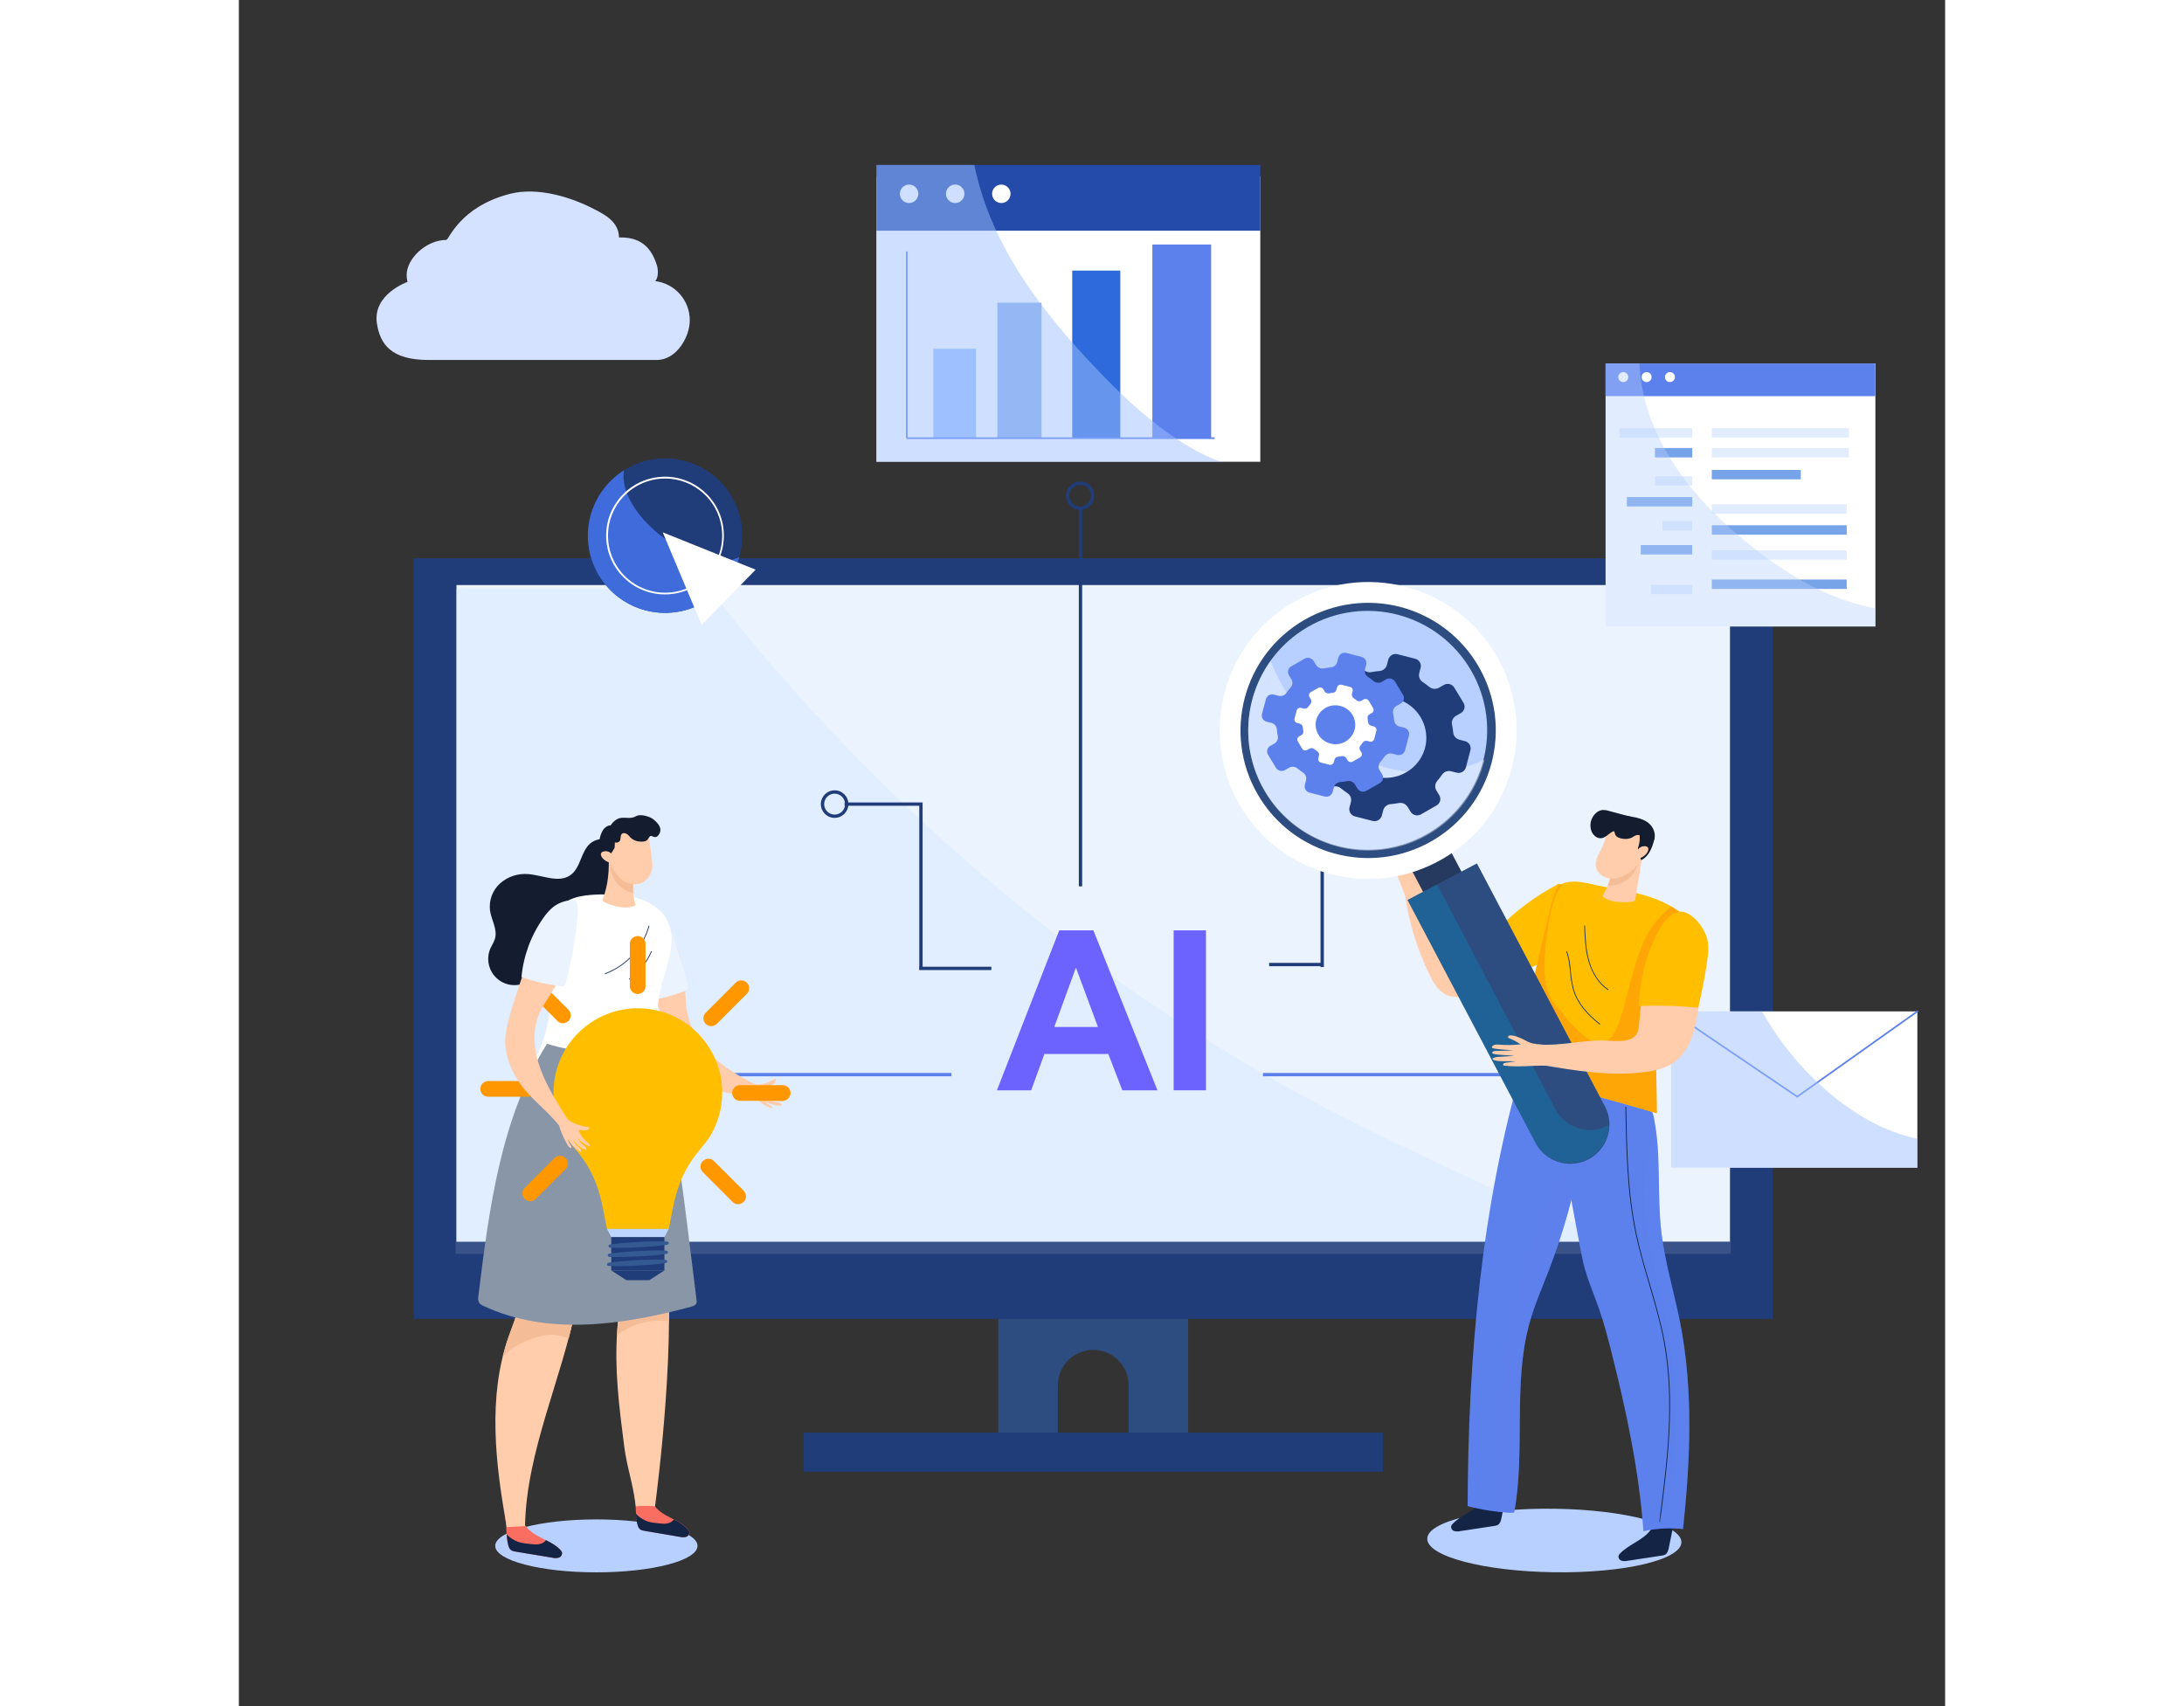 <svg height="800" node-id="1" sillyvg="true" template-height="800" template-width="1024" version="1.1" viewBox="0 0 1024 1024" width="1024" xmlns="http://www.w3.org/2000/svg" xmlns:xlink="http://www.w3.org/1999/xlink"><rect x="0" y="0" width="1024" height="1024" fill="#333333" stroke="none"/><defs node-id="151"></defs><g node-id="450"><path d="M 249.89 168.71 C 251.89 166.52 251.69 161.82 250.89 159.28 C 247.99 150.03 242.46 142.53 229.47 142.53 L 228.12 142.53 C 228.02 133.01 219.42 128.81 213.95 125.90 C 199.54 118.24 179.23 112.09 162.70 116.34 C 132.46 124.13 126.05 144.00 124.48 144.00 C 112.73 144.00 100.68 154.94 100.68 165.14 C 100.68 166.51 100.85 167.88 101.20 169.21 C 101.03 169.21 80.20 176.67 82.83 194.05 C 84.75 206.89 91.68 216.05 113.83 216.05 L 250.79 216.05 C 262.72 216.05 270.60 202.18 270.60 192.31 C 270.67 180.33 261.77 170.20 249.89 168.71 Z" fill="#d4e2ff" fill-rule="nonzero" group-id="1" node-id="156" stroke="none" target-height="103.96" target-width="190.468" target-x="80.2" target-y="112.09"/><path d="M 455.73 776.60 L 455.73 865.46 L 491.50 865.46 L 491.50 831.93 C 491.33 824.23 495.34 817.05 501.98 813.15 C 508.62 809.25 516.85 809.25 523.49 813.15 C 530.13 817.05 534.14 824.23 533.97 831.93 L 533.97 865.46 L 569.74 865.46 L 569.74 776.60 Z" fill="#2d4c7f" fill-rule="nonzero" group-id="1" node-id="158" stroke="none" target-height="88.86" target-width="114.01" target-x="455.73" target-y="776.6"/><path d="M 338.92 859.88 L 686.55 859.88 L 686.55 883.35 L 338.92 883.35 Z" fill="#203c79" fill-rule="nonzero" group-id="1" node-id="160" stroke="none" target-height="23.47" target-width="347.63" target-x="338.92" target-y="859.88"/><path d="M 104.93 335.11 L 920.53 335.11 L 920.53 791.57 L 104.93 791.57 Z" fill="#203c79" fill-rule="nonzero" group-id="1" node-id="162" stroke="none" target-height="456.46" target-width="815.6" target-x="104.93" target-y="335.11"/><path d="M 130.58 351.14 L 894.89 351.14 L 894.89 745.36 L 130.58 745.36 Z" fill="#ebf3ff" fill-rule="nonzero" group-id="1" node-id="164" stroke="none" target-height="394.22" target-width="764.31" target-x="130.58" target-y="351.14"/><g node-id="451"><path d="M 839.48 745.36 C 809.20 738.06 780.31 726.27 752.11 713.21 C 723.91 700.15 695.40 686.94 667.54 672.93 C 518.08 597.81 385.24 485.87 282.41 353.46 L 130.58 353.46 L 130.58 747.68 L 849.81 747.68 C 846.36 747.00 842.91 746.19 839.48 745.36 Z" fill="#d9eaff" fill-opacity="0.5" fill-rule="nonzero" group-id="1,2" node-id="168" stroke="none" target-height="394.22" target-width="719.23" target-x="130.58" target-y="353.46"/></g><path d="M 130.08 745.36 L 895.39 745.36 L 895.39 752.57 L 130.08 752.57 Z" fill="#395289" fill-rule="nonzero" group-id="1" node-id="171" stroke="none" target-height="7.21" target-width="765.31" target-x="130.08" target-y="745.36"/><path d="M 504.09 304.00 L 506.09 304.00 L 506.09 532.00 L 504.09 532.00 Z" fill="#203c79" fill-rule="nonzero" group-id="1" node-id="173" stroke="none" target-height="228" target-width="2" target-x="504.09" target-y="304"/><path d="M 505.09 306.00 C 501.64 306.09 498.48 304.07 497.11 300.91 C 495.73 297.75 496.40 294.07 498.81 291.60 C 501.22 289.13 504.89 288.37 508.08 289.67 C 511.28 290.97 513.36 294.08 513.36 297.53 C 513.39 299.75 512.53 301.89 510.98 303.48 C 509.43 305.07 507.31 305.97 505.09 306.00 Z M 505.09 291.05 C 502.45 290.96 500.03 292.49 498.96 294.90 C 497.89 297.31 498.39 300.14 500.22 302.03 C 502.06 303.93 504.86 304.52 507.31 303.53 C 509.76 302.54 511.36 300.17 511.36 297.53 C 511.40 295.83 510.76 294.19 509.58 292.96 C 508.41 291.73 506.79 291.03 505.09 291.00 Z" fill="#203c79" fill-rule="nonzero" group-id="1" node-id="175" stroke="none" target-height="17.718" target-width="17.659" target-x="495.728" target-y="288.368"/><path d="M 225.13 643.98 L 427.62 643.98 L 427.62 645.98 L 225.13 645.98 Z" fill="#5d81ec" fill-rule="nonzero" group-id="1" node-id="177" stroke="none" target-height="2" target-width="202.49" target-x="225.13" target-y="643.98"/><path d="M 408.27 580.23 L 451.60 580.23 L 451.60 582.23 L 408.27 582.23 Z" fill="#203c79" fill-rule="nonzero" group-id="1" node-id="179" stroke="none" target-height="2" target-width="43.33" target-x="408.27" target-y="580.23"/><path d="M 618.30 577.91 L 650.75 577.91 L 650.75 579.91 L 618.30 579.91 Z" fill="#203c79" fill-rule="nonzero" group-id="1" node-id="181" stroke="none" target-height="2" target-width="32.45" target-x="618.3" target-y="577.91"/><path d="M 215.80 653.25 C 210.10 653.25 205.46 649.54 205.46 644.98 C 205.46 640.42 210.10 636.72 215.80 636.72 C 221.50 636.72 226.13 640.43 226.13 644.98 C 226.13 649.53 221.50 653.25 215.80 653.25 Z M 215.80 638.72 C 211.20 638.72 207.46 641.53 207.46 644.98 C 207.46 648.43 211.20 651.25 215.80 651.25 C 220.40 651.25 224.13 648.44 224.13 644.98 C 224.13 641.52 220.39 638.72 215.80 638.72 Z" fill="#5d81ec" fill-rule="nonzero" group-id="1" node-id="183" stroke="none" target-height="16.53" target-width="20.67" target-x="205.46" target-y="636.72"/><path d="M 614.60 643.98 L 801.75 643.98 L 801.75 645.98 L 614.60 645.98 Z" fill="#5d81ec" fill-rule="nonzero" group-id="1" node-id="185" stroke="none" target-height="2" target-width="187.15" target-x="614.6" target-y="643.98"/><path d="M 810.38 653.25 C 805.07 653.25 800.75 649.54 800.75 644.98 C 800.75 640.42 805.07 636.72 810.38 636.72 C 815.69 636.72 820.00 640.43 820.00 645.00 C 820.00 649.57 815.68 653.25 810.38 653.25 Z M 810.38 638.72 C 806.17 638.72 802.75 641.53 802.75 644.98 C 802.75 648.43 806.17 651.25 810.38 651.25 C 814.59 651.25 818.00 648.44 818.00 645.00 C 818.00 641.56 814.58 638.72 810.38 638.72 Z" fill="#5d81ec" fill-rule="nonzero" group-id="1" node-id="187" stroke="none" target-height="16.53" target-width="19.25" target-x="800.75" target-y="636.72"/><path d="M 410.34 580.43 L 408.34 580.43 L 408.34 483.63 L 363.51 483.63 L 363.51 481.63 L 410.34 481.63 L 410.34 580.43 Z" fill="#203c79" fill-rule="nonzero" group-id="1" node-id="189" stroke="none" target-height="98.8" target-width="46.83" target-x="363.51" target-y="481.63"/><path d="M 357.54 490.89 C 352.97 490.89 349.27 487.19 349.27 482.62 C 349.27 478.05 352.97 474.35 357.54 474.35 C 362.11 474.35 365.81 478.05 365.81 482.62 C 365.80 487.19 362.11 490.88 357.54 490.89 Z M 357.54 476.36 C 355.00 476.36 352.72 477.89 351.75 480.23 C 350.78 482.58 351.31 485.27 353.11 487.07 C 354.91 488.86 357.60 489.39 359.95 488.42 C 362.29 487.45 363.81 485.16 363.81 482.62 C 363.80 479.16 361.00 476.36 357.54 476.36 Z" fill="#203c79" fill-rule="nonzero" group-id="1" node-id="191" stroke="none" target-height="16.54" target-width="16.54" target-x="349.27" target-y="474.35"/><path d="M 651.15 580.42 L 649.15 580.42 L 649.15 424.61 L 731.60 424.61 L 731.60 426.61 L 651.15 426.61 L 651.15 580.42 Z" fill="#203c79" fill-rule="nonzero" group-id="1" node-id="193" stroke="none" target-height="155.81" target-width="82.45" target-x="649.15" target-y="424.61"/><path d="M 737.52 434.43 C 734.17 434.43 731.16 432.41 729.88 429.32 C 728.60 426.23 729.31 422.67 731.68 420.31 C 734.04 417.94 737.60 417.24 740.69 418.52 C 743.78 419.81 745.79 422.82 745.79 426.17 C 745.79 428.36 744.92 430.46 743.37 432.01 C 741.82 433.56 739.71 434.43 737.52 434.43 Z M 737.52 419.90 C 734.06 419.90 731.25 422.71 731.25 426.17 C 731.25 429.63 734.06 432.44 737.52 432.44 C 740.98 432.44 743.79 429.63 743.79 426.17 C 743.79 422.71 740.98 419.90 737.52 419.90 Z" fill="#203c79" fill-rule="nonzero" group-id="1" node-id="195" stroke="none" target-height="17.193" target-width="17.195" target-x="728.599" target-y="417.239"/><path d="M 382.62 105.92 L 613.00 105.92 L 613.00 277.15 L 382.62 277.15 Z" fill="#ffffff" fill-rule="nonzero" group-id="1" node-id="197" stroke="none" target-height="171.23" target-width="230.38" target-x="382.62" target-y="105.92"/><path d="M 382.62 99.02 L 613.01 99.02 L 613.01 138.46 L 382.62 138.46 Z" fill="#244baa" fill-rule="nonzero" group-id="1" node-id="199" stroke="none" target-height="39.44" target-width="230.39" target-x="382.62" target-y="99.02"/><path d="M 407.77 116.32 C 407.77 119.38 405.29 121.86 402.23 121.86 C 399.17 121.86 396.69 119.38 396.69 116.32 C 396.69 113.26 399.17 110.78 402.23 110.78 C 403.70 110.78 405.11 111.36 406.15 112.40 C 407.19 113.44 407.77 114.85 407.77 116.32 Z" fill="#ffffff" fill-rule="nonzero" group-id="1" node-id="201" stroke="none" target-height="11.083" target-width="11.083" target-x="396.69" target-y="110.777"/><path d="M 435.44 116.32 C 435.44 118.56 434.09 120.58 432.02 121.44 C 429.95 122.30 427.56 121.82 425.98 120.23 C 424.40 118.65 423.92 116.26 424.78 114.19 C 425.65 112.12 427.67 110.78 429.91 110.78 C 431.38 110.78 432.79 111.36 433.82 112.40 C 434.86 113.44 435.44 114.85 435.44 116.32 Z" fill="#ffffff" fill-rule="nonzero" group-id="1" node-id="203" stroke="none" target-height="11.52" target-width="11.519" target-x="423.924" target-y="110.776"/><path d="M 463.12 116.32 C 463.12 119.38 460.64 121.86 457.58 121.86 C 454.52 121.86 452.04 119.38 452.04 116.32 C 452.04 113.26 454.52 110.78 457.58 110.78 C 459.05 110.78 460.46 111.36 461.50 112.40 C 462.54 113.44 463.12 114.85 463.12 116.32 Z" fill="#ffffff" fill-rule="nonzero" group-id="1" node-id="205" stroke="none" target-height="11.083" target-width="11.083" target-x="452.04" target-y="110.777"/><path d="M 416.76 209.31 L 442.41 209.31 L 442.41 263.00 L 416.76 263.00 Z" fill="#9ec0ff" fill-rule="nonzero" group-id="1" node-id="207" stroke="none" target-height="53.69" target-width="25.65" target-x="416.76" target-y="209.31"/><path d="M 455.24 181.68 L 481.69 181.68 L 481.69 262.99 L 455.24 262.99 Z" fill="#8cb0ea" fill-rule="nonzero" group-id="1" node-id="209" stroke="none" target-height="81.31" target-width="26.45" target-x="455.24" target-y="181.68"/><path d="M 500.13 162.40 L 528.99 162.40 L 528.99 263.00 L 500.13 263.00 Z" fill="#2e6adb" fill-rule="nonzero" group-id="1" node-id="211" stroke="none" target-height="100.6" target-width="28.86" target-x="500.13" target-y="162.4"/><path d="M 548.23 146.76 L 583.50 146.76 L 583.50 262.99 L 548.23 262.99 Z" fill="#5d81ec" fill-rule="nonzero" group-id="1" node-id="213" stroke="none" target-height="116.23" target-width="35.27" target-x="548.23" target-y="146.76"/><path d="M 400.35 150.91 L 401.35 150.91 L 401.35 262.99 L 400.35 262.99 Z" fill="#5d81ec" fill-rule="nonzero" group-id="1" node-id="215" stroke="none" target-height="112.08" target-width="1" target-x="400.35" target-y="150.91"/><path d="M 400.85 262.49 L 585.58 262.49 L 585.58 263.49 L 400.85 263.49 Z" fill="#5d81ec" fill-rule="nonzero" group-id="1" node-id="217" stroke="none" target-height="1" target-width="184.73" target-x="400.85" target-y="262.49"/><g node-id="452"><path d="M 580.73 273.68 C 557.11 262.39 536.05 243.49 517.98 224.82 C 483.44 189.12 451.54 148.67 441.37 99.00 L 382.62 99.00 L 382.62 277.15 L 589.35 277.15 C 586.41 276.17 583.53 275.01 580.73 273.68 Z" fill="#9ec0ff" fill-opacity="0.5" fill-rule="nonzero" group-id="1,3" node-id="221" stroke="none" target-height="178.15" target-width="206.73" target-x="382.62" target-y="99"/></g><path d="M 301.70 315.00 C 304.31 333.57 295.47 351.88 279.32 361.40 C 263.16 370.91 242.86 369.76 227.89 358.47 C 212.91 347.18 206.21 327.99 210.91 309.83 C 215.61 291.68 230.78 278.15 249.35 275.54 C 261.52 273.83 273.88 277.03 283.70 284.43 C 293.52 291.83 299.99 302.82 301.70 315.00 Z" fill="#203c79" fill-rule="nonzero" group-id="1" node-id="224" stroke="none" target-height="97.084" target-width="98.098" target-x="206.211" target-y="273.829"/><path d="M 289.67 336.67 C 276.67 335.47 263.74 329.54 253.44 321.67 C 241.75 312.67 228.81 297.02 231.12 282.28 C 213.64 293.27 205.53 314.50 211.24 334.35 C 216.95 354.19 235.10 367.87 255.75 367.89 C 276.40 367.91 294.57 354.27 300.32 334.43 C 296.86 335.87 293.16 337.00 289.67 336.67 Z" fill="#406cdb" fill-rule="nonzero" group-id="1" node-id="226" stroke="none" target-height="85.63" target-width="94.792" target-x="205.528" target-y="282.28"/><path d="M 254.37 319.49 L 277.73 375.10 L 310.13 341.92 L 254.37 319.49 Z" fill="#ffffff" fill-rule="nonzero" group-id="1" node-id="228" stroke="none" target-height="55.61" target-width="55.76" target-x="254.37" target-y="319.49"/><path d="M 255.77 356.76 C 236.74 356.78 221.12 341.72 220.44 322.71 C 219.76 303.69 234.26 287.56 253.24 286.21 C 272.22 284.86 288.85 298.79 290.86 317.71 C 292.87 336.63 279.54 353.74 260.70 356.41 C 259.07 356.64 257.42 356.76 255.77 356.76 Z M 255.87 287.21 C 241.57 287.18 228.75 296.03 223.71 309.42 C 218.68 322.81 222.49 337.92 233.28 347.32 C 244.06 356.71 259.55 358.43 272.12 351.61 C 284.70 344.79 291.72 330.89 289.73 316.72 L 289.73 316.72 C 287.35 299.83 272.92 287.26 255.87 287.21 Z" fill="#ffffff" fill-rule="nonzero" group-id="1" node-id="230" stroke="none" target-height="73.564" target-width="74.192" target-x="218.681" target-y="284.861"/><path d="M 859.60 607.03 L 1007.34 607.03 L 1007.34 700.87 L 859.60 700.87 Z" fill="#ffffff" fill-rule="nonzero" group-id="1" node-id="232" stroke="none" target-height="93.84" target-width="147.74" target-x="859.6" target-y="607.03"/><path d="M 935.26 658.83 L 859.32 607.44 C 859.13 607.27 859.09 606.99 859.24 606.78 C 859.38 606.57 859.66 606.50 859.88 606.62 L 935.24 657.62 L 1007.06 606.62 C 1007.29 606.46 1007.60 606.51 1007.76 606.74 C 1007.92 606.97 1007.87 607.28 1007.64 607.44 Z" fill="#5d81ec" fill-rule="nonzero" group-id="1" node-id="234" stroke="none" target-height="52.37" target-width="148.827" target-x="859.093" target-y="606.46"/><g node-id="453"><path d="M 914.14 607.00 L 859.60 607.00 L 859.60 700.84 L 1007.35 700.84 L 1007.35 683.48 C 968.28 675.34 932.76 640.65 914.14 607.00 Z" fill="#9ec0ff" fill-opacity="0.5" fill-rule="nonzero" group-id="1,4" node-id="238" stroke="none" target-height="93.84" target-width="147.75" target-x="859.6" target-y="607"/></g><path d="M 865.73 925.66 C 865.59 936.19 831.32 944.26 789.20 943.66 C 747.08 943.06 713.04 934.07 713.20 923.54 C 713.36 913.01 747.61 904.94 789.74 905.54 C 831.87 906.14 865.87 915.13 865.73 925.66 Z" fill="#b8d0ff" fill-rule="nonzero" group-id="1" node-id="241" stroke="none" target-height="39.32" target-width="152.83" target-x="713.04" target-y="904.94"/><path d="M 789.00 533.75 C 771.33 548.85 752.86 562.99 733.67 576.10 C 725.19 561.17 717.98 545.56 712.11 529.42 L 699.58 535.81 C 701.96 552.78 706.95 569.28 714.37 584.72 C 716.52 589.18 719.04 593.72 723.14 596.28 C 731.28 601.28 741.53 596.51 749.81 591.72 L 776.37 576.36 C 777.77 575.66 779.02 574.70 780.06 573.54 C 781.49 571.75 781.88 569.32 782.22 567.01 C 783.82 556.31 785.42 545.61 789.00 533.75" fill="#ffcdab" fill-rule="nonzero" group-id="1" node-id="243" stroke="none" target-height="71.86" target-width="89.42" target-x="699.58" target-y="529.42"/><path d="M 791.05 531.00 C 778.09 537.87 766.27 546.69 756.00 557.15 C 754.89 558.28 753.72 559.59 753.69 561.15 C 753.76 562.25 754.10 563.31 754.69 564.24 L 764.40 583.00 C 764.55 583.57 764.98 584.03 765.54 584.23 C 766.10 584.43 766.72 584.34 767.20 584.00 C 777.50 580.13 788.48 575.74 794.54 566.56 C 798.37 560.77 799.75 553.72 800.48 546.83 C 800.91 542.78 801.09 538.42 798.99 534.92 C 796.89 531.42 791.69 529.56 791.05 530.99" fill="#ffbf00" fill-rule="nonzero" group-id="1" node-id="245" stroke="none" target-height="54.872" target-width="47.4" target-x="753.69" target-y="529.56"/><path d="M 714.20 535.00 C 713.01 530.68 711.52 524.27 712.37 520.73 C 712.94 518.36 713.37 514.03 712.37 511.92 C 712.11 511.38 711.37 510.85 710.79 511.24 C 710.45 511.54 710.28 512.01 710.36 512.46 C 710.36 514.16 708.78 520.88 708.87 519.31 C 706.92 515.84 705.40 512.15 704.34 508.31 C 704.18 507.54 703.86 506.82 703.40 506.19 C 702.87 505.59 701.63 504.87 701.04 505.53 C 700.29 506.37 702.73 513.25 703.58 517.11 L 699.69 507.99 C 699.38 507.24 698.43 506.34 697.69 506.99 C 696.69 507.83 699.53 515.07 700.45 519.11 L 696.45 510.61 C 695.91 509.47 694.29 507.61 693.85 508.90 C 693.05 511.22 696.01 516.90 697.48 521.12 C 696.45 519.41 695.42 517.70 694.37 515.99 C 694.03 515.43 693.20 514.83 692.64 515.35 C 692.41 515.63 692.35 516.01 692.48 516.35 C 694.17 523.73 696.81 529.24 699.75 537.16 C 703.84 534.83 710.67 538.37 714.18 535.06" fill="#ffcdab" fill-rule="nonzero" group-id="1" node-id="247" stroke="none" target-height="33.5" target-width="21.852" target-x="692.348" target-y="504.87"/><path d="M 747.29 899.75 C 742.85 906.54 734.09 908.75 728.49 914.55 C 728.07 914.94 727.74 915.43 727.55 915.98 C 727.34 917.25 728.08 918.49 729.30 918.90 C 730.48 919.23 731.73 919.26 732.93 918.97 L 753.44 915.86 C 754.19 915.80 754.92 915.59 755.59 915.24 C 756.99 914.39 757.44 912.56 757.77 910.93 C 758.77 906.01 759.77 901.09 760.77 896.17 C 756.14 896.75 751.61 897.95 747.30 899.75" fill="#132444" fill-rule="nonzero" group-id="1" node-id="249" stroke="none" target-height="23.088" target-width="33.435" target-x="727.335" target-y="896.17"/><path d="M 763.45 907.91 L 765.35 907.91 C 772.22 871.30 764.53 831.11 774.35 794.91 C 777.35 783.70 782.03 773.14 786.18 762.39 C 799.72 727.16 808.03 690.13 810.84 652.49 C 797.21 649.23 783.58 645.96 770.27 639.67 C 745.51 724.48 737.77 814.51 737.42 903.99 C 745.95 906.19 754.68 907.53 763.48 907.99" fill="#5d81ec" fill-rule="nonzero" group-id="1" node-id="251" stroke="none" target-height="268.32" target-width="73.42" target-x="737.42" target-y="639.67"/><g node-id="454"><path d="M 792.36 705.05 C 781.61 722.59 775.86 743.16 769.45 762.78 C 754.08 809.78 754.29 860.42 755.19 907.20 C 757.94 907.51 760.69 907.77 763.45 907.91 L 765.35 907.91 C 772.22 871.30 764.53 831.11 774.35 794.91 C 777.35 783.70 782.03 773.14 786.18 762.39 C 794.89 739.76 801.44 716.35 805.72 692.48 C 800.15 695.29 795.50 699.66 792.36 705.05 Z" fill="#5d81ec" fill-opacity="0.4" fill-rule="nonzero" group-id="1,5" node-id="255" stroke="none" target-height="215.43" target-width="51.64" target-x="754.08" target-y="692.48"/></g><path d="M 847.74 917.56 C 843.30 924.35 834.53 926.56 828.94 932.37 C 828.51 932.76 828.19 933.25 828.00 933.79 C 827.79 935.06 828.53 936.30 829.75 936.71 C 830.93 937.05 832.18 937.07 833.38 936.79 L 853.89 933.67 C 854.64 933.61 855.37 933.40 856.04 933.05 C 857.43 932.20 857.89 930.38 858.22 928.74 C 859.22 923.82 860.22 918.90 861.22 913.98 C 856.59 914.56 852.06 915.77 847.75 917.56" fill="#132444" fill-rule="nonzero" group-id="1" node-id="258" stroke="none" target-height="23.094" target-width="33.43" target-x="827.79" target-y="913.98"/><path d="M 785.47 646.15 C 789.76 664.15 804.02 745.62 806.70 757.38 C 808.92 767.07 813.03 776.16 816.29 785.52 C 819.17 793.78 821.40 802.26 823.55 810.75 C 832.55 846.31 840.29 882.37 842.94 919.02 C 850.74 917.30 858.77 916.86 866.71 917.72 C 871.10 876.46 872.99 834.38 864.95 793.72 C 861.36 775.55 855.81 757.72 853.68 739.36 C 851.07 716.82 853.68 693.74 849.35 671.48 C 849.08 669.31 848.30 667.24 847.09 665.43 C 845.34 663.20 842.52 662.26 839.86 661.43 C 821.86 655.89 803.66 650.81 785.47 646.14" fill="#5d81ec" fill-rule="nonzero" group-id="1" node-id="260" stroke="none" target-height="272.88" target-width="87.52" target-x="785.47" target-y="646.14"/><path d="M 852.90 913.55 L 852.41 913.48 C 857.02 878.00 861.79 841.31 855.19 805.40 C 853.03 793.65 849.61 781.97 846.31 770.68 C 843.44 760.89 840.48 750.77 838.31 740.68 C 833.01 715.53 832.56 689.48 832.12 664.29 L 832.62 664.29 C 833.06 689.46 833.51 715.48 838.80 740.58 C 840.93 750.71 843.89 760.82 846.80 770.58 C 850.10 781.88 853.52 793.58 855.69 805.35 C 862.30 841.30 857.52 878.00 852.90 913.55 Z" fill="#132444" fill-rule="nonzero" group-id="1" node-id="262" stroke="none" target-height="249.26" target-width="30.18" target-x="832.12" target-y="664.29"/><g node-id="455"><path d="M 853.68 739.35 C 851.40 719.68 853.06 699.60 850.68 680.02 C 843.68 695.67 841.73 711.65 843.68 729.33 C 846.92 758.39 857.12 786.10 859.81 815.25 C 861.87 837.68 863.09 860.83 860.25 883.25 C 858.82 894.64 856.16 914.80 842.87 918.25 L 842.93 919.00 C 850.73 917.28 858.76 916.84 866.70 917.70 C 871.09 876.44 872.98 834.36 864.94 793.70 C 861.36 775.54 855.81 757.76 853.68 739.35 Z" fill="#5d81ec" fill-opacity="0.3" fill-rule="nonzero" group-id="1,6" node-id="266" stroke="none" target-height="238.98" target-width="31.25" target-x="841.73" target-y="680.02"/></g><path d="M 792.63 531.20 C 800.97 526.67 810.56 530.77 819.93 532.34 C 835.18 534.90 851.02 537.69 863.64 546.63 C 866.62 548.31 868.33 551.59 868.00 555.00 C 869.14 577.93 854.72 598.76 851.50 621.49 C 850.50 628.44 850.59 635.49 850.66 642.49 C 850.76 651.04 850.86 659.59 850.95 668.14 C 823.78 660.14 796.45 652.78 768.95 646.06 C 771.01 610.34 779.62 575.37 788.18 540.64 C 789.25 536.29 791.34 531.99 792.73 531.23" fill="#ffbf00" fill-rule="nonzero" group-id="1" node-id="269" stroke="none" target-height="141.47" target-width="100.19" target-x="768.95" target-y="526.67"/><path d="M 868.00 555.00 C 868.32 551.62 866.63 548.37 863.69 546.68 C 862.37 545.75 861.02 544.90 859.63 544.09 C 856.56 546.62 853.70 549.41 851.10 552.42 C 846.43 557.81 843.28 564.25 840.78 570.88 C 835.68 584.38 833.28 598.71 828.68 612.36 C 827.76 615.57 826.35 618.63 824.51 621.42 C 822.67 624.16 819.56 625.78 816.26 625.72 C 812.79 625.48 809.68 623.60 807.06 621.44 C 804.22 619.13 801.54 616.61 799.06 613.91 C 796.54 611.11 794.35 608.08 792.00 605.15 C 790.92 603.80 789.57 602.73 788.56 601.28 C 787.65 599.80 786.87 598.24 786.21 596.63 C 784.54 593.16 784.09 589.10 783.73 585.31 C 783.39 581.26 783.39 577.19 783.73 573.14 C 784.31 565.32 785.37 557.54 786.88 549.85 C 788.21 543.07 790.19 536.37 794.10 530.60 C 793.63 530.80 793.17 531.01 792.71 531.25 C 791.32 532.01 789.23 536.31 788.16 540.66 C 779.60 575.39 770.99 610.36 768.93 646.08 C 796.45 652.75 823.78 660.11 850.93 668.16 L 850.64 642.51 C 850.57 635.51 850.49 628.44 851.48 621.51 C 854.70 598.78 869.12 577.95 867.98 555.02" fill="#ffa607" fill-rule="nonzero" group-id="1" node-id="271" stroke="none" target-height="137.56" target-width="100.19" target-x="768.93" target-y="530.6"/><path d="M 816.74 615.00 C 808.35 608.41 803.18 601.80 800.93 594.79 C 799.87 591.07 799.20 587.26 798.93 583.40 C 798.49 579.25 798.04 574.96 796.57 571.01 L 797.04 570.84 C 798.53 574.84 799.04 579.17 799.42 583.35 C 799.70 587.17 800.37 590.95 801.42 594.63 C 803.63 601.55 808.75 608.08 817.06 614.63 Z" fill="#26395e" fill-rule="nonzero" group-id="1" node-id="273" stroke="none" target-height="44.16" target-width="20.49" target-x="796.57" target-y="570.84"/><path d="M 821.73 594.29 C 816.30 590.72 812.10 584.50 809.91 576.77 C 807.91 569.84 807.65 562.55 807.38 555.50 L 807.88 555.50 C 808.15 562.50 808.44 569.78 810.39 576.65 C 812.55 584.27 816.68 590.39 822.01 593.89 Z" fill="#26395e" fill-rule="nonzero" group-id="1" node-id="275" stroke="none" target-height="38.79" target-width="14.63" target-x="807.38" target-y="555.5"/><path d="M 809.33 666.67 C 810.94 669.72 811.27 673.29 810.25 676.59 C 809.22 679.89 806.93 682.65 803.87 684.25 L 803.87 684.25 C 800.82 685.86 797.25 686.19 793.95 685.17 C 790.65 684.15 787.90 681.86 786.29 678.80 L 695.12 505.71 C 693.51 502.66 693.18 499.09 694.20 495.79 C 695.22 492.49 697.51 489.74 700.57 488.13 L 700.57 488.13 C 703.62 486.52 707.19 486.18 710.49 487.20 C 713.79 488.22 716.54 490.51 718.15 493.57 Z" fill="#26395e" fill-rule="nonzero" group-id="1" node-id="277" stroke="none" target-height="200.011" target-width="118.096" target-x="693.176" target-y="486.184"/><path d="M 701.37 540.16 L 778.00 685.57 C 781.83 693.16 789.46 698.09 797.96 698.47 C 806.45 698.85 814.49 694.62 818.98 687.40 C 823.48 680.18 823.72 671.09 819.63 663.64 L 743.00 518.23 Z" fill="#2d4c7f" fill-rule="nonzero" group-id="1" node-id="279" stroke="none" target-height="180.62" target-width="122.353" target-x="701.37" target-y="518.23"/><g node-id="456"><path d="M 821.86 675.51 C 810.36 681.56 796.13 677.16 790.07 665.66 L 719.07 530.85 L 701.38 540.16 L 778.00 685.57 C 782.98 695.04 793.73 699.96 804.16 697.53 C 814.58 695.10 822.05 685.94 822.33 675.24 Z" fill="#0093cc" fill-opacity="0.3" fill-rule="nonzero" group-id="1,7" node-id="283" stroke="none" target-height="169.11" target-width="120.95" target-x="701.38" target-y="530.85"/></g><path d="M 754.83 393.75 C 779.50 436.33 764.98 490.85 722.40 515.52 C 679.82 540.20 625.30 525.68 600.62 483.10 C 575.95 440.51 590.47 385.99 633.05 361.32 C 653.50 349.47 677.82 346.23 700.66 352.31 C 723.50 358.39 742.98 373.30 754.83 393.75 Z" fill="#ffffff" fill-rule="nonzero" group-id="1" node-id="286" stroke="none" target-height="193.966" target-width="203.55" target-x="575.951" target-y="346.231"/><path d="M 744.00 400.00 C 765.21 436.60 752.73 483.46 716.13 504.67 C 679.53 525.87 632.67 513.40 611.46 476.80 C 590.25 440.20 602.73 393.34 639.33 372.13 C 656.91 361.95 677.81 359.16 697.44 364.39 C 717.07 369.61 733.82 382.42 744.00 400.00 Z" fill="#2d4c7f" fill-rule="nonzero" group-id="1" node-id="288" stroke="none" target-height="166.714" target-width="174.951" target-x="590.255" target-y="359.16"/><path d="M 739.50 402.40 C 759.34 436.66 747.66 480.51 713.40 500.36 C 679.15 520.20 635.29 508.53 615.44 474.28 C 595.59 440.03 607.25 396.17 641.50 376.31 C 657.95 366.77 677.53 364.16 695.90 369.05 C 714.28 373.95 729.97 385.94 739.50 402.40 Z" fill="#b8d0ff" fill-rule="nonzero" group-id="1" node-id="290" stroke="none" target-height="156.043" target-width="163.754" target-x="595.586" target-y="364.161"/><g node-id="457"><path d="M 626.51 411.91 C 623.68 407.03 621.23 401.94 619.18 396.68 C 602.33 420.26 601.26 451.65 616.47 476.33 C 631.68 501.00 660.21 514.15 688.85 509.68 C 717.49 505.22 740.66 484.01 747.64 455.88 C 705.80 475.93 652.74 457.17 626.51 411.91 Z" fill="#ffffff" fill-opacity="0.4" fill-rule="nonzero" group-id="1,8" node-id="294" stroke="none" target-height="117.47" target-width="146.383" target-x="601.257" target-y="396.68"/></g><path d="M 639.94 440.56 L 643.22 441.40 C 645.29 441.91 646.81 443.66 647.01 445.78 C 647.15 447.37 647.38 448.95 647.70 450.51 C 648.13 452.58 647.17 454.70 645.33 455.74 L 642.41 457.41 C 641.37 457.99 640.61 458.97 640.31 460.13 C 640.01 461.28 640.19 462.50 640.81 463.52 L 646.35 472.69 C 647.66 474.83 650.43 475.54 652.61 474.29 L 655.52 472.62 C 657.39 471.55 659.72 471.76 661.38 473.13 C 662.63 474.16 663.93 475.13 665.29 476.02 C 667.07 477.17 667.91 479.32 667.38 481.37 L 666.54 484.57 C 666.25 485.73 666.44 486.96 667.06 487.98 C 667.68 489.00 668.68 489.73 669.84 490.01 L 680.38 492.71 C 682.79 493.35 685.27 491.93 685.94 489.52 L 686.78 486.31 C 687.34 484.25 689.14 482.78 691.26 482.63 C 692.88 482.51 694.49 482.29 696.09 481.97 C 698.19 481.57 700.33 482.51 701.45 484.33 L 703.18 487.18 C 704.49 489.31 707.26 490.02 709.44 488.78 L 718.81 483.40 C 719.85 482.82 720.61 481.84 720.91 480.68 C 721.21 479.53 721.03 478.31 720.41 477.29 L 718.69 474.44 C 717.58 472.64 717.77 470.32 719.17 468.73 C 720.22 467.52 721.20 466.25 722.10 464.92 C 723.32 463.17 725.51 462.37 727.57 462.92 L 730.85 463.75 C 733.26 464.39 735.75 462.97 736.41 460.56 L 739.11 450.27 C 739.41 449.11 739.22 447.88 738.61 446.86 C 737.99 445.83 736.98 445.10 735.82 444.82 L 732.54 443.99 C 730.47 443.48 728.96 441.72 728.76 439.60 C 728.62 438.01 728.38 436.43 728.06 434.87 C 727.64 432.79 728.60 430.68 730.45 429.64 L 733.36 427.97 C 734.40 427.39 735.16 426.41 735.46 425.25 C 735.76 424.10 735.58 422.88 734.96 421.86 L 729.42 412.68 C 728.11 410.54 725.33 409.84 723.16 411.09 L 720.25 412.76 C 718.38 413.83 716.05 413.62 714.39 412.25 C 713.15 411.22 711.84 410.25 710.49 409.37 C 708.70 408.23 707.85 406.06 708.39 404.01 L 709.22 400.81 C 709.52 399.65 709.33 398.42 708.71 397.40 C 708.10 396.38 707.09 395.65 705.93 395.37 L 695.39 392.68 C 692.97 392.03 690.49 393.46 689.83 395.87 L 688.99 399.07 C 688.43 401.12 686.64 402.60 684.52 402.75 C 682.89 402.87 681.28 403.09 679.68 403.41 C 677.57 403.82 675.43 402.88 674.31 401.05 L 672.59 398.20 C 671.28 396.06 668.51 395.35 666.33 396.60 L 657.00 402.00 C 655.97 402.59 655.21 403.56 654.91 404.71 C 654.61 405.86 654.79 407.08 655.40 408.10 L 657.13 410.96 C 658.23 412.77 658.02 415.08 656.63 416.67 C 655.58 417.88 654.60 419.15 653.70 420.47 C 652.48 422.22 650.30 423.02 648.24 422.47 L 644.95 421.63 C 642.54 420.99 640.05 422.41 639.39 424.82 L 636.69 435.12 C 636.40 436.27 636.57 437.49 637.18 438.52 C 637.79 439.54 638.79 440.27 639.94 440.56 Z M 663.44 438.48 C 666.06 423.73 681.44 414.90 695.96 419.81 C 707.33 423.59 714.26 435.07 712.33 446.89 C 709.70 461.62 694.33 470.46 679.80 465.54 C 668.45 461.76 661.52 450.29 663.44 438.48 Z" fill="#203c79" fill-rule="nonzero" group-id="1" node-id="297" stroke="none" target-height="101.319" target-width="103.009" target-x="636.397" target-y="392.03"/><path d="M 616.83 433.16 L 619.66 433.88 C 621.44 434.32 622.75 435.83 622.92 437.66 C 623.03 439.02 623.23 440.38 623.51 441.72 C 623.89 443.50 623.08 445.32 621.51 446.23 L 619.00 447.66 C 618.11 448.17 617.46 449.01 617.20 450.00 C 616.94 451.00 617.10 452.05 617.63 452.93 L 622.39 460.83 C 623.52 462.67 625.91 463.27 627.78 462.20 L 630.29 460.77 C 631.89 459.88 633.87 460.05 635.29 461.20 C 636.36 462.09 637.49 462.92 638.65 463.69 C 640.18 464.68 640.91 466.54 640.45 468.30 L 639.73 471.06 C 639.48 472.06 639.64 473.11 640.17 473.99 C 640.71 474.87 641.57 475.50 642.57 475.74 L 651.65 478.06 C 653.73 478.61 655.86 477.39 656.43 475.31 L 657.16 472.55 C 657.64 470.78 659.19 469.51 661.02 469.39 C 662.41 469.28 663.80 469.09 665.17 468.82 C 666.98 468.46 668.82 469.26 669.80 470.82 L 671.28 473.27 C 672.41 475.10 674.79 475.70 676.66 474.64 L 684.74 470.02 C 685.63 469.51 686.28 468.67 686.54 467.68 C 686.80 466.68 686.65 465.63 686.12 464.75 L 684.63 462.30 C 683.68 460.75 683.84 458.75 685.04 457.38 C 685.95 456.34 686.79 455.24 687.57 454.10 C 688.62 452.59 690.50 451.89 692.28 452.36 L 695.11 453.08 C 697.19 453.63 699.32 452.41 699.89 450.34 L 702.22 441.48 C 702.47 440.48 702.32 439.42 701.78 438.54 C 701.25 437.65 700.38 437.02 699.38 436.78 L 696.56 436.06 C 694.78 435.62 693.47 434.11 693.30 432.28 C 693.19 430.91 692.99 429.55 692.70 428.21 C 692.34 426.42 693.17 424.61 694.76 423.71 L 697.27 422.27 C 698.16 421.77 698.82 420.92 699.07 419.93 C 699.33 418.94 699.18 417.88 698.64 417.01 L 693.87 409.11 C 692.74 407.27 690.35 406.66 688.48 407.73 L 686.00 409.21 C 684.40 410.11 682.42 409.94 681.00 408.77 C 679.93 407.87 678.81 407.05 677.64 406.29 C 676.10 405.30 675.38 403.44 675.83 401.67 L 676.55 398.92 C 676.80 397.92 676.65 396.87 676.11 395.98 C 675.58 395.10 674.72 394.47 673.72 394.23 L 664.64 391.91 C 662.56 391.36 660.43 392.58 659.86 394.66 L 659.13 397.41 C 658.65 399.18 657.11 400.46 655.28 400.59 C 653.88 400.70 652.50 400.89 651.12 401.15 C 649.31 401.51 647.47 400.72 646.49 399.15 L 645.01 396.70 C 643.88 394.86 641.49 394.25 639.62 395.32 L 631.55 399.95 C 630.66 400.46 630.01 401.30 629.75 402.29 C 629.49 403.28 629.64 404.33 630.17 405.21 L 631.66 407.67 C 632.61 409.23 632.43 411.22 631.23 412.59 C 630.33 413.63 629.49 414.72 628.71 415.86 C 627.67 417.38 625.78 418.08 624.00 417.61 L 621.17 416.89 C 619.09 416.34 616.96 417.56 616.39 419.64 L 614.00 428.47 C 613.75 429.47 613.90 430.52 614.44 431.41 C 614.97 432.29 615.83 432.92 616.83 433.16 Z" fill="#5d81ec" fill-rule="nonzero" group-id="1" node-id="299" stroke="none" target-height="87.259" target-width="88.726" target-x="613.747" target-y="391.356"/><path d="M 635.10 433.93 L 636.68 434.34 C 637.67 434.58 638.40 435.43 638.49 436.45 C 638.55 437.21 638.66 437.96 638.82 438.71 C 639.02 439.71 638.56 440.72 637.67 441.22 L 636.27 442.02 C 635.77 442.30 635.41 442.77 635.26 443.32 C 635.12 443.87 635.20 444.46 635.50 444.95 L 638.15 449.36 C 638.78 450.38 640.11 450.72 641.15 450.13 L 642.54 449.33 C 643.44 448.82 644.56 448.92 645.36 449.58 C 645.95 450.07 646.58 450.53 647.23 450.97 C 648.08 451.52 648.48 452.56 648.23 453.54 L 647.83 455.07 C 647.69 455.63 647.77 456.22 648.07 456.71 C 648.36 457.20 648.84 457.55 649.40 457.69 L 654.46 458.99 C 655.62 459.29 656.80 458.61 657.13 457.46 L 657.54 455.92 C 657.80 454.93 658.67 454.22 659.69 454.16 C 660.47 454.10 661.24 454.00 662.01 453.85 C 663.02 453.65 664.04 454.10 664.58 454.98 L 665.41 456.35 C 666.04 457.38 667.37 457.72 668.41 457.12 L 672.91 454.54 C 673.41 454.26 673.77 453.79 673.92 453.24 C 674.06 452.69 673.98 452.10 673.68 451.61 L 672.86 450.25 C 672.33 449.38 672.42 448.27 673.09 447.50 C 673.60 446.92 674.07 446.31 674.50 445.68 C 675.08 444.83 676.13 444.43 677.13 444.68 L 678.70 445.09 C 679.86 445.40 681.05 444.72 681.37 443.56 L 682.68 438.63 C 682.82 438.07 682.73 437.48 682.43 436.99 C 682.14 436.50 681.66 436.15 681.10 436.01 L 679.53 435.60 C 678.54 435.35 677.81 434.51 677.71 433.49 C 677.65 432.73 677.54 431.98 677.38 431.23 C 677.18 430.23 677.64 429.22 678.53 428.72 L 679.93 427.92 C 680.43 427.64 680.79 427.17 680.94 426.62 C 681.08 426.07 681.00 425.48 680.71 424.99 L 678.05 420.58 C 677.42 419.55 676.09 419.21 675.05 419.81 L 673.65 420.61 C 672.75 421.12 671.63 421.02 670.84 420.36 C 670.25 419.87 669.64 419.42 669.00 419.00 C 668.15 418.44 667.75 417.41 668.00 416.42 L 668.41 414.89 C 668.55 414.33 668.46 413.74 668.17 413.25 C 667.87 412.76 667.39 412.40 666.83 412.27 L 661.74 411.00 C 660.58 410.69 659.40 411.37 659.07 412.52 L 658.67 414.06 C 658.40 415.04 657.54 415.75 656.52 415.82 C 655.74 415.88 654.97 415.99 654.20 416.13 C 653.19 416.33 652.16 415.88 651.63 415.00 L 650.80 413.63 C 650.18 412.60 648.84 412.26 647.80 412.86 L 643.30 415.43 C 642.80 415.71 642.44 416.18 642.29 416.73 C 642.15 417.28 642.23 417.87 642.53 418.36 L 643.35 419.73 C 643.88 420.60 643.78 421.71 643.11 422.47 C 642.61 423.05 642.14 423.66 641.70 424.30 C 641.12 425.15 640.07 425.55 639.07 425.30 L 637.50 424.89 C 636.34 424.58 635.15 425.27 634.83 426.42 L 633.53 431.36 C 633.25 432.50 633.96 433.65 635.10 433.93 Z M 646.38 432.93 C 647.04 429.54 649.14 426.60 652.14 424.88 C 655.14 423.17 658.74 422.84 662.00 424.00 C 667.45 425.82 670.77 431.33 669.83 437.00 C 669.19 440.41 667.10 443.37 664.09 445.10 C 661.09 446.83 657.48 447.16 654.21 446.00 C 648.76 444.18 645.44 438.67 646.38 433.00 Z" fill="#ffffff" fill-rule="nonzero" group-id="1" node-id="301" stroke="none" target-height="48.598" target-width="49.565" target-x="633.254" target-y="410.693"/><path d="M 861.65 555.34 C 851.27 561.45 847.34 573.02 844.95 583.78 C 842.69 593.95 841.13 604.26 840.30 614.65 C 840.14 616.78 839.97 619.01 838.71 620.83 C 835.71 625.28 828.40 625.09 822.49 624.66 C 808.08 623.60 794.49 627.98 779.35 626.87 C 781.45 630.62 782.32 634.92 781.84 639.19 C 802.10 642.61 822.84 646.05 843.22 643.52 C 848.87 642.82 854.58 641.61 859.33 638.86 C 869.66 632.86 873.14 621.19 875.07 610.48 C 877.14 599.04 878.34 587.47 878.67 575.85 C 878.82 570.43 878.67 564.64 875.14 560.17 C 871.61 555.70 863.89 554.02 861.65 555.34" fill="#ffcdab" fill-rule="nonzero" group-id="1" node-id="303" stroke="none" target-height="92.03" target-width="99.47" target-x="779.35" target-y="554.02"/><path d="M 864.40 547.23 C 858.27 548.62 854.40 554.23 851.58 559.58 C 844.47 573.26 840.61 588.39 840.29 603.80 C 852.13 603.35 863.98 603.69 875.78 604.80 C 878.01 595.70 879.80 586.52 881.13 577.26 C 881.84 572.38 882.41 567.34 880.98 562.61 C 879.97 559.58 878.42 556.75 876.41 554.26 C 872.88 549.63 867.72 546.47 864.41 547.26" fill="#ffbf00" fill-rule="nonzero" group-id="1" node-id="305" stroke="none" target-height="58.33" target-width="42.12" target-x="840.29" target-y="546.47"/><path d="M 782.17 627.00 C 777.33 626.59 775.17 626.24 771.89 624.37 C 769.71 623.11 765.51 621.31 763.00 621.45 C 762.35 621.45 761.53 621.92 761.69 622.55 C 761.81 623.00 762.33 623.17 762.77 623.31 C 764.48 623.87 770.66 627.39 769.11 626.81 C 764.82 627.29 760.49 627.36 756.18 626.99 C 755.35 626.86 754.49 626.89 753.67 627.08 C 752.86 627.33 751.67 628.08 752.08 628.84 C 752.64 629.74 760.55 629.95 764.78 630.50 L 754.04 630.77 C 753.17 630.77 751.89 631.29 752.25 632.09 C 752.73 633.16 761.13 633.19 765.58 633.74 L 755.41 634.36 C 754.05 634.44 751.55 635.20 752.67 635.98 C 754.67 637.42 761.57 636.78 766.43 636.98 L 760.04 637.90 C 759.34 638.01 758.40 638.51 758.72 639.15 C 758.88 639.48 759.31 639.56 759.67 639.61 C 767.79 640.61 774.95 639.48 784.10 639.61 C 783.34 635.42 784.10 631.08 782.17 627.05" fill="#ffcdab" fill-rule="nonzero" group-id="1" node-id="307" stroke="none" target-height="19.3" target-width="32.55" target-x="751.55" target-y="621.31"/><path d="M 823.85 523.00 C 823.11 528.28 821.20 533.33 818.24 537.77 C 821.34 540.85 826.18 541.41 830.61 541.49 C 832.80 541.61 834.99 541.42 837.12 540.92 C 837.36 540.88 837.59 540.77 837.77 540.61 C 837.92 540.41 838.01 540.18 838.03 539.93 C 839.66 530.55 841.15 521.15 842.50 511.74 C 838.02 512.52 833.37 511.10 828.85 511.69 C 828.41 511.71 827.99 511.84 827.61 512.07 C 827.19 512.40 826.88 512.84 826.70 513.34 C 825.31 516.42 824.36 519.67 823.85 523.00" fill="#ffcdab" fill-rule="nonzero" group-id="1" node-id="309" stroke="none" target-height="30.508" target-width="24.26" target-x="818.24" target-y="511.1"/><path d="M 835.46 526.10 C 839.26 522.10 839.88 516.42 842.46 511.75 C 837.98 512.53 833.34 511.11 828.82 511.70 C 828.38 511.72 827.96 511.85 827.58 512.08 C 827.16 512.41 826.85 512.85 826.67 513.35 C 825.28 516.43 824.33 519.68 823.82 523.01 C 823.41 525.92 822.64 528.77 821.52 531.49 C 826.72 531.78 831.78 529.81 835.43 526.10" fill="#f4bd98" fill-rule="nonzero" group-id="1" node-id="311" stroke="none" target-height="20.668" target-width="20.94" target-x="821.52" target-y="511.11"/><path d="M 821.85 498.28 C 820.39 501.33 819.85 504.70 818.49 507.79 C 816.68 512.03 813.43 516.23 814.49 520.70 C 815.36 524.32 819.09 526.88 822.91 527.27 C 826.76 527.48 830.57 526.37 833.71 524.13 C 839.80 520.10 843.92 513.69 845.05 506.48 C 845.39 504.15 845.52 502.08 843.17 499.74 C 840.66 497.29 837.60 495.47 834.25 494.43 C 829.17 492.60 823.25 495.24 821.83 498.28" fill="#ffcdab" fill-rule="nonzero" group-id="1" node-id="313" stroke="none" target-height="34.879" target-width="32.09" target-x="813.43" target-y="492.6"/><path d="M 830.51 489.92 C 826.08 490.29 822.39 493.47 821.36 497.80 C 821.26 498.10 821.28 498.42 821.42 498.70 C 821.72 499.19 822.48 499.11 823.01 498.87 C 823.50 498.54 824.08 498.39 824.67 498.43 C 825.59 498.67 825.67 499.90 825.96 500.78 C 826.56 502.38 828.50 503.08 830.24 503.36 C 831.97 503.72 833.76 503.58 835.42 502.97 C 836.50 502.50 837.42 501.72 838.54 501.33 C 839.66 500.94 841.16 501.10 841.70 502.13 C 842.39 503.41 841.15 505.03 841.70 506.38 C 842.18 507.28 843.12 507.84 844.14 507.83 C 846.02 507.86 847.77 506.90 848.76 505.30 C 849.68 503.73 849.99 501.87 849.63 500.09 C 849.30 498.18 848.42 496.42 847.10 495.00 C 843.99 491.64 839.03 490.68 834.44 489.91 C 832.63 489.61 830.61 489.35 830.51 489.91" fill="#141d30" fill-rule="nonzero" group-id="1" node-id="315" stroke="none" target-height="18.508" target-width="28.729" target-x="821.263" target-y="489.35"/><path d="M 835.06 490.14 L 822.06 486.67 C 820.88 486.28 819.65 486.10 818.41 486.13 C 816.72 486.34 815.16 487.15 814.00 488.40 C 811.33 491.11 810.43 495.10 811.68 498.69 C 812.55 501.07 814.83 503.32 817.53 503.10 C 820.23 502.88 822.12 500.21 824.65 499.05 C 825.18 498.75 825.81 498.70 826.38 498.92 C 826.66 499.12 826.91 499.35 827.12 499.62 C 827.96 500.40 829.13 500.71 830.25 500.47 C 831.35 500.22 832.35 499.67 833.14 498.87 C 835.48 496.61 836.24 493.17 835.07 490.14" fill="#141d30" fill-rule="nonzero" group-id="1" node-id="317" stroke="none" target-height="17.22" target-width="25.808" target-x="810.434" target-y="486.1"/><path d="M 840.45 499.81 C 840.97 502.59 840.79 505.46 839.92 508.16 C 839.78 508.52 839.70 508.89 839.66 509.27 C 839.66 509.70 839.73 510.13 839.88 510.54 C 840.45 512.45 841.02 514.36 841.58 516.27 C 845.06 514.59 847.94 510.68 849.50 503.56 C 849.77 502.30 849.50 502.11 848.96 500.97 C 847.96 499.10 845.56 498.60 843.45 498.46 C 842.77 498.37 842.09 498.45 841.45 498.69 C 840.82 498.98 840.35 499.69 840.45 499.81" fill="#141d30" fill-rule="nonzero" group-id="1" node-id="319" stroke="none" target-height="17.9" target-width="10.112" target-x="839.658" target-y="498.37"/><path d="M 839.74 509.77 C 840.88 508.28 842.80 507.59 844.63 508.01 C 847.79 508.78 844.70 514.65 839.32 515.41 C 838.59 515.60 837.82 515.36 837.32 514.79 C 837.09 514.23 837.13 513.59 837.43 513.06 C 838.06 511.54 839.00 510.13 839.78 509.77" fill="#ffcdab" fill-rule="nonzero" group-id="1" node-id="321" stroke="none" target-height="8.009" target-width="10.698" target-x="837.092" target-y="507.587"/><path d="M 275.25 927.82 C 275.25 936.60 248.07 943.71 214.55 943.71 C 181.03 943.71 153.85 936.60 153.85 927.82 C 153.85 919.04 181.03 911.94 214.55 911.94 C 248.07 911.94 275.25 919.05 275.25 927.82 Z" fill="#b8d0ff" fill-rule="nonzero" group-id="1" node-id="323" stroke="none" target-height="31.77" target-width="121.4" target-x="153.85" target-y="911.94"/><path d="M 225.90 506.30 C 221.56 502.69 215.28 502.66 210.90 506.21 C 205.19 511.12 205.20 520.70 199.13 525.14 C 192.07 530.29 182.39 525.30 173.67 524.62 C 167.53 524.10 161.43 526.10 156.80 530.17 C 152.21 534.32 149.95 540.45 150.73 546.59 C 151.59 552.25 155.26 557.76 153.73 563.28 C 153.14 565.42 151.82 567.28 150.94 569.28 C 148.16 575.71 149.96 583.21 155.36 587.67 C 160.76 592.13 168.46 592.49 174.25 588.54 C 177.00 586.68 179.25 583.91 182.40 582.89 C 186.02 581.71 189.92 583.11 193.72 583.40 C 201.72 584.01 209.72 579.33 214.05 572.57 C 218.38 565.81 219.52 557.29 218.27 549.34 C 217.72 545.82 216.81 541.92 218.74 538.92 C 220.67 535.92 224.63 535.04 226.74 532.28 C 232.34 525.09 221.49 513.28 225.83 506.28" fill="#141d30" fill-rule="nonzero" group-id="1" node-id="325" stroke="none" target-height="89.83" target-width="84.184" target-x="148.156" target-y="502.657"/><path d="M 171.76 915.35 C 176.47 922.74 186.95 923.86 192.91 930.22 C 193.36 930.64 193.71 931.17 193.91 931.76 C 194.11 933.14 193.29 934.46 191.97 934.89 C 190.68 935.23 189.33 935.23 188.04 934.89 L 165.90 931.23 C 165.09 931.14 164.31 930.90 163.59 930.52 C 162.09 929.59 161.59 927.61 161.29 925.84 C 160.29 920.52 160.79 916.06 159.78 910.74 C 164.71 911.50 167.03 913.21 171.78 915.32" fill="#fa6e61" fill-rule="nonzero" group-id="1" node-id="327" stroke="none" target-height="24.49" target-width="34.335" target-x="159.78" target-y="910.74"/><path d="M 193.92 931.76 C 193.72 931.17 193.37 930.64 192.92 930.22 C 190.55 927.68 187.45 925.98 184.29 924.38 C 182.92 926.38 180.24 927.06 177.69 926.94 C 175.95 926.86 174.23 926.62 172.49 926.43 C 170.75 926.28 169.03 925.91 167.39 925.32 C 164.86 924.39 162.57 922.88 160.71 920.93 C 160.82 922.59 161.02 924.24 161.31 925.87 C 161.65 927.64 162.11 929.62 163.61 930.55 C 164.33 930.93 165.11 931.17 165.92 931.26 L 188.06 934.92 C 189.34 935.26 190.70 935.26 191.98 934.92 C 193.31 934.50 194.14 933.17 193.93 931.79" fill="#132444" fill-rule="nonzero" group-id="1" node-id="329" stroke="none" target-height="14.33" target-width="33.428" target-x="160.71" target-y="920.93"/><path d="M 194.00 633.08 C 175.73 673.89 166.97 718.31 168.39 763.00 C 168.62 769.90 169.09 776.85 167.86 783.64 C 166.69 790.08 164.03 796.15 161.86 802.33 C 149.18 838.71 153.96 878.66 160.80 916.57 C 166.29 916.37 166.23 916.18 171.73 915.98 C 172.56 871.11 193.73 827.98 202.39 783.98 C 205.33 768.98 207.47 753.88 209.60 738.77 C 214.12 706.73 218.64 674.69 223.17 642.64 C 213.29 640.43 203.41 638.22 193.98 633.08" fill="#ffcdab" fill-rule="nonzero" group-id="1" node-id="331" stroke="none" target-height="283.49" target-width="73.99" target-x="149.18" target-y="633.08"/><path d="M 166.79 807.61 C 171.26 805.13 176.04 803.25 181.00 802.00 C 183.21 801.38 185.50 801.08 187.79 801.11 C 189.84 801.20 191.87 801.47 193.87 801.94 C 195.27 802.26 196.64 802.69 197.97 803.22 C 199.66 796.84 201.19 790.44 202.45 784.03 C 205.39 769.03 207.53 753.93 209.66 738.82 C 214.18 706.78 218.70 674.74 223.23 642.69 C 213.35 640.48 203.47 638.27 194.04 633.13 C 175.76 673.92 166.99 718.33 168.39 763.00 C 168.62 769.90 169.09 776.85 167.86 783.64 C 166.69 790.08 164.03 796.15 161.86 802.33 C 160.48 806.28 159.32 810.27 158.34 814.33 C 160.79 811.67 163.63 809.41 166.77 807.62" fill="#f4bd98" fill-rule="nonzero" group-id="1" node-id="333" stroke="none" target-height="181.2" target-width="64.89" target-x="158.34" target-y="633.13"/><path d="M 249.00 903.06 C 253.53 910.37 263.64 911.48 269.39 917.77 C 269.85 918.19 270.19 918.71 270.39 919.30 C 270.60 920.65 269.81 921.96 268.52 922.40 C 267.28 922.73 265.98 922.73 264.74 922.40 L 243.40 918.78 C 242.62 918.69 241.86 918.45 241.17 918.08 C 239.73 917.15 239.28 915.20 238.96 913.45 C 237.96 908.18 238.47 903.76 237.50 898.45 C 242.25 899.20 244.50 900.89 249.04 902.99" fill="#fa6e61" fill-rule="nonzero" group-id="1" node-id="335" stroke="none" target-height="24.275" target-width="33.1" target-x="237.5" target-y="898.45"/><path d="M 270.33 919.30 C 270.13 918.71 269.79 918.18 269.33 917.76 C 266.91 915.37 264.10 913.42 261.01 912.00 C 259.68 913.93 257.10 914.65 254.64 914.53 C 252.97 914.45 251.30 914.21 249.64 914.02 C 247.96 913.88 246.30 913.51 244.72 912.92 C 242.27 911.99 240.06 910.50 238.28 908.58 C 238.38 910.22 238.58 911.85 238.86 913.47 C 239.18 915.22 239.63 917.17 241.07 918.10 C 241.76 918.47 242.52 918.71 243.30 918.80 L 264.64 922.42 C 265.88 922.75 267.18 922.75 268.42 922.42 C 269.71 921.98 270.50 920.67 270.29 919.32" fill="#132444" fill-rule="nonzero" group-id="1" node-id="337" stroke="none" target-height="14.165" target-width="32.22" target-x="238.28" target-y="908.58"/><path d="M 210.56 648.27 C 203.66 688.36 207.74 729.57 222.35 767.53 C 224.35 772.79 226.64 778.05 227.35 783.64 C 228.00 788.51 227.46 793.44 227.09 798.33 C 225.31 821.99 228.22 844.33 231.23 867.87 C 232.92 881.03 236.35 889.27 238.23 904.13 C 241.86 903.57 250.30 903.87 249.75 904.23 C 251.54 890.23 262.88 802.01 255.98 746.06 C 251.94 713.87 246.05 681.95 238.33 650.44 C 238.16 649.19 237.59 648.03 236.70 647.14 C 235.58 646.25 233.99 646.34 232.56 646.46 C 224.32 647.18 216.07 647.91 210.51 648.27" fill="#ffcdab" fill-rule="nonzero" group-id="1" node-id="339" stroke="none" target-height="257.98" target-width="59.216" target-x="203.664" target-y="646.25"/><path d="M 227.37 783.64 C 228.02 788.51 227.48 793.44 227.11 798.33 C 227.04 799.33 226.98 800.33 226.92 801.33 C 227.78 800.68 228.65 800.04 229.56 799.47 C 230.72 798.74 231.91 798.07 233.14 797.47 C 236.45 795.69 239.99 794.37 243.66 793.56 C 248.45 792.54 253.37 792.35 258.22 792.99 C 258.35 776.42 257.78 760.20 256.03 745.99 C 251.99 713.80 246.10 681.88 238.38 650.37 C 238.21 649.12 237.64 647.96 236.75 647.07 C 235.63 646.18 234.04 646.27 232.61 646.39 C 224.37 647.11 216.12 647.84 210.56 648.20 C 203.66 688.29 207.74 729.50 222.35 767.46 C 224.35 772.72 226.64 777.98 227.35 783.57" fill="#f4bd98" fill-rule="nonzero" group-id="1" node-id="341" stroke="none" target-height="155.15" target-width="54.686" target-x="203.664" target-y="646.18"/><path d="M 245.73 582.00 C 250.73 599.08 257.16 627.07 264.03 637.00 C 267.47 641.89 271.86 646.05 276.93 649.21 C 290.56 657.85 301.15 656.06 315.93 661.21 C 316.00 656.21 315.93 659.29 317.40 654.68 C 304.77 647.81 269.97 634.74 268.22 600.68 C 266.84 573.81 264.13 572.46 258.40 558.04 C 257.16 554.90 253.23 548.87 250.40 547.85 C 247.57 546.83 236.87 551.77 245.71 582.07" fill="#ffcdab" fill-rule="nonzero" group-id="1" node-id="343" stroke="none" target-height="114.38" target-width="80.53" target-x="236.87" target-y="546.83"/><path d="M 307.00 656.58 C 310.07 659.34 313.18 662.12 316.73 663.95 C 317.86 664.53 319.24 665.56 320.31 664.85 C 320.37 663.79 319.86 664.05 318.39 663.14 C 317.58 662.64 316.39 662.07 315.99 661.14 C 318.98 662.99 322.50 663.81 326.00 663.46 C 325.90 662.78 325.45 662.21 324.81 661.96 C 324.22 661.76 323.60 661.65 322.98 661.62 C 321.36 661.39 319.84 660.69 318.60 659.62 C 321.51 660.72 324.71 661.80 327.55 660.48 C 327.58 659.93 327.27 659.41 326.77 659.18 C 326.30 659.00 325.81 658.92 325.31 658.94 C 323.44 658.84 321.63 658.25 320.05 657.24 C 322.69 658.05 325.50 658.11 328.17 657.42 C 328.17 656.42 326.99 656.08 326.10 656.01 C 323.86 655.89 321.68 655.18 319.80 653.95 C 319.54 653.77 318.08 652.95 318.11 652.66 C 318.14 652.37 320.66 650.88 321.47 650.12 C 322.27 649.44 322.52 648.31 322.06 647.36 C 317.62 649.69 312.68 652.06 308.06 650.36 C 307.82 652.44 307.45 654.50 306.95 656.53" fill="#ffcdab" fill-rule="nonzero" group-id="1" node-id="345" stroke="none" target-height="18.2" target-width="21.22" target-x="306.95" target-y="647.36"/><path d="M 250.64 545.35 C 246.45 547.41 243.12 550.89 241.26 555.17 C 240.23 557.76 239.56 560.49 239.26 563.26 C 237.59 576.04 239.31 589.03 244.26 600.93 C 252.43 599.72 260.43 597.58 268.12 594.57 C 268.72 594.41 269.23 594.03 269.55 593.50 C 269.69 593.04 269.69 592.55 269.55 592.09 C 266.43 578.54 262.13 565.30 256.70 552.50 C 255.63 549.98 254.45 547.38 252.33 545.66 C 251.46 544.95 249.51 545.17 250.65 545.35" fill="#ebf3ff" fill-rule="nonzero" group-id="1" node-id="347" stroke="none" target-height="55.98" target-width="32.108" target-x="237.587" target-y="544.95"/><path d="M 218.18 536.81 C 209.04 536.99 198.85 537.62 192.62 544.29 C 186.39 550.96 186.48 561.29 186.95 570.49 C 188.12 593.75 188.49 618.62 176.13 638.38 C 200.62 649.00 228.11 650.48 253.59 642.53 C 251.21 626.53 249.31 610.08 252.94 594.33 C 256.21 580.16 263.74 564.85 256.86 552.04 C 253.15 545.14 245.81 540.76 238.20 538.83 C 230.59 536.90 222.63 537.11 218.20 536.83" fill="#ffffff" fill-rule="nonzero" group-id="1" node-id="349" stroke="none" target-height="113.667" target-width="87.61" target-x="176.13" target-y="536.81"/><path d="M 219.72 584.72 L 219.55 584.25 C 232.44 579.47 242.25 568.79 245.93 555.55 L 246.41 555.68 C 242.68 569.08 232.76 579.88 219.72 584.72 Z" fill="#26395e" fill-rule="nonzero" group-id="1" node-id="351" stroke="none" target-height="29.17" target-width="26.86" target-x="219.55" target-y="555.55"/><path d="M 234.34 587.93 L 234.05 587.52 C 239.95 583.29 244.58 577.52 247.42 570.84 L 247.88 571.03 C 245.00 577.80 240.32 583.64 234.34 587.93 Z" fill="#26395e" fill-rule="nonzero" group-id="1" node-id="353" stroke="none" target-height="17.09" target-width="13.83" target-x="234.05" target-y="570.84"/><path d="M 184.92 626.49 C 157.24 670.87 150.14 725.37 143.74 777.85 C 143.43 779.19 143.57 780.60 144.14 781.85 C 144.79 782.73 145.68 783.40 146.71 783.77 C 185.27 801.93 230.23 795.34 271.29 784.33 C 272.65 783.97 274.20 783.41 274.65 782.03 C 274.80 781.37 274.80 780.69 274.65 780.03 C 272.88 765.78 271.12 751.53 269.35 737.28 C 267.63 723.42 265.91 709.55 263.62 695.78 C 260.22 675.20 255.54 654.84 249.62 634.84 C 249.27 633.20 248.52 631.68 247.44 630.40 C 245.19 628.19 241.62 628.78 238.57 629.40 C 220.72 632.85 202.29 631.85 184.92 626.47" fill="#8896a8" fill-rule="nonzero" group-id="1" node-id="355" stroke="none" target-height="175.46" target-width="131.372" target-x="143.43" target-y="626.47"/><path d="M 236.93 526.91 C 236.12 532.41 236.52 538.02 238.11 543.34 C 234.20 545.55 229.33 544.74 225.00 543.56 C 222.84 543.05 220.76 542.23 218.83 541.14 C 218.61 541.02 218.42 540.84 218.29 540.63 C 218.19 540.39 218.19 540.12 218.29 539.88 C 221.71 531.03 222.40 522.40 221.84 511.40 C 225.97 513.47 231.16 512.26 235.39 514.13 C 235.81 514.29 236.19 514.54 236.49 514.87 C 236.80 515.32 236.97 515.85 237.00 516.40 C 237.47 519.89 237.47 523.42 237.00 526.91" fill="#ffcdab" fill-rule="nonzero" group-id="1" node-id="357" stroke="none" target-height="34.15" target-width="19.924" target-x="218.186" target-y="511.4"/><path d="M 224.73 526.71 C 222.20 521.59 223.24 515.71 222.06 510.30 C 226.19 512.36 231.11 512.30 235.34 514.13 C 235.76 514.29 236.14 514.54 236.44 514.87 C 236.75 515.32 236.92 515.85 236.95 516.40 C 237.42 519.89 237.42 523.42 236.95 526.91 C 236.51 529.95 236.43 533.03 236.73 536.08 C 231.55 534.87 227.16 531.44 224.73 526.71" fill="#f4bd98" fill-rule="nonzero" group-id="1" node-id="359" stroke="none" target-height="25.78" target-width="15.358" target-x="222.06" target-y="510.3"/><path d="M 246.00 502.65 C 246.53 506.12 247.08 509.19 247.46 512.65 C 247.99 517.41 248.98 521.11 246.64 525.29 C 244.71 529.01 240.69 531.16 236.52 530.69 C 232.73 530.20 229.29 528.22 226.96 525.19 C 222.17 519.33 220.03 511.75 221.03 504.25 C 221.38 501.81 221.85 499.70 224.81 498.02 C 227.94 496.28 231.45 495.32 235.03 495.23 C 240.50 494.83 245.46 499.16 246.03 502.62" fill="#ffcdab" fill-rule="nonzero" group-id="1" node-id="361" stroke="none" target-height="36.333" target-width="28.954" target-x="220.026" target-y="494.83"/><path d="M 248.17 491.31 C 252.62 494.63 254.35 498.01 251.78 501.31 C 250.09 503.51 248.13 501.73 247.43 501.72 C 246.43 501.72 246.06 502.92 245.43 503.72 C 244.43 505.16 242.30 505.31 240.52 505.09 C 238.74 504.96 237.03 504.32 235.61 503.24 C 234.69 502.45 234.02 501.40 233.04 500.69 C 232.06 499.98 230.56 499.69 229.73 500.60 C 228.73 501.69 229.43 503.67 228.52 504.87 C 227.82 505.64 226.73 505.94 225.73 505.63 C 223.88 505.11 222.45 503.65 221.97 501.79 C 221.53 499.94 221.76 497.99 222.63 496.30 C 223.49 494.50 224.85 492.98 226.54 491.92 C 230.54 489.43 234.15 492.24 238.26 489.92 C 241.70 487.99 247.65 490.92 248.12 491.27" fill="#141d30" fill-rule="nonzero" group-id="1" node-id="363" stroke="none" target-height="17.951" target-width="32.825" target-x="221.525" target-y="487.99"/><path d="M 227.50 498.90 C 226.19 501.55 225.53 504.47 225.59 507.43 C 225.62 507.83 225.60 508.23 225.53 508.62 C 225.40 509.05 225.20 509.46 224.94 509.83 L 221.63 515.10 C 218.73 512.43 214.81 508.77 216.89 502.01 C 217.29 500.45 217.97 498.97 218.89 497.64 C 223.16 492.92 226.37 497.02 226.89 497.50 C 227.41 497.98 227.67 498.83 227.50 498.90" fill="#141d30" fill-rule="nonzero" group-id="1" node-id="365" stroke="none" target-height="22.18" target-width="12.86" target-x="214.81" target-y="492.92"/><path d="M 223.47 512.25 C 222.09 510.91 220.05 510.52 218.28 511.25 C 215.28 512.55 219.34 518.11 224.86 518.03 C 225.63 518.03 226.53 517.79 226.79 517.03 C 226.92 516.42 226.77 515.78 226.39 515.28 C 225.49 513.81 224.32 512.51 223.47 512.28" fill="#ffcdab" fill-rule="nonzero" group-id="1" node-id="367" stroke="none" target-height="7.592" target-width="11.641" target-x="215.28" target-y="510.518"/><path d="M 551.28 654.40 L 530.19 654.40 L 521.80 632.59 L 483.42 632.59 L 475.50 654.40 L 454.93 654.40 L 492.33 558.40 L 512.83 558.40 Z M 515.58 616.40 L 502.35 580.77 L 489.35 616.40 Z" fill="#6c63ff" fill-rule="nonzero" group-id="1" node-id="369" stroke="none" target-height="96" target-width="96.35" target-x="454.93" target-y="558.4"/><path d="M 561.00 654.40 L 561.00 558.40 L 580.39 558.40 L 580.39 654.40 Z" fill="#6c63ff" fill-rule="nonzero" group-id="1" node-id="371" stroke="none" target-height="96" target-width="19.39" target-x="561" target-y="558.4"/><path d="M 820.24 218.15 L 982.16 218.15 L 982.16 376.02 L 820.24 376.02 Z" fill="#ffffff" fill-rule="nonzero" group-id="1" node-id="373" stroke="none" target-height="157.87" target-width="161.92" target-x="820.24" target-y="218.15"/><path d="M 820.24 218.15 L 982.11 218.15 L 982.11 237.76 L 820.24 237.76 Z" fill="#5d81ec" fill-rule="nonzero" group-id="1" node-id="375" stroke="none" target-height="19.61" target-width="161.87" target-x="820.24" target-y="218.15"/><path d="M 833.85 226.32 C 833.85 227.98 832.51 229.32 830.85 229.32 C 829.19 229.32 827.85 227.98 827.85 226.32 C 827.85 224.66 829.19 223.32 830.85 223.32 C 832.51 223.32 833.85 224.66 833.85 226.32 Z" fill="#ffffff" fill-rule="nonzero" group-id="1" node-id="377" stroke="none" target-height="6" target-width="6" target-x="827.85" target-y="223.32"/><path d="M 847.85 226.32 C 847.85 227.98 846.51 229.32 844.85 229.32 C 843.19 229.32 841.85 227.98 841.85 226.32 C 841.85 224.66 843.19 223.32 844.85 223.32 C 846.51 223.32 847.85 224.66 847.85 226.32 Z" fill="#ffffff" fill-rule="nonzero" group-id="1" node-id="379" stroke="none" target-height="6" target-width="6" target-x="841.85" target-y="223.32"/><path d="M 861.84 226.32 C 861.84 227.98 860.50 229.32 858.84 229.32 C 857.18 229.32 855.84 227.98 855.84 226.32 C 855.84 224.66 857.18 223.32 858.84 223.32 C 860.50 223.32 861.84 224.66 861.84 226.32 Z" fill="#ffffff" fill-rule="nonzero" group-id="1" node-id="381" stroke="none" target-height="6" target-width="6" target-x="855.84" target-y="223.32"/><path d="M 883.98 256.99 L 966.20 256.99 L 966.20 262.63 L 883.98 262.63 Z" fill="#e1edff" fill-rule="nonzero" group-id="1" node-id="383" stroke="none" target-height="5.64" target-width="82.22" target-x="883.98" target-y="256.99"/><path d="M 883.98 268.90 L 966.20 268.90 L 966.20 274.54 L 883.98 274.54 Z" fill="#e1edff" fill-rule="nonzero" group-id="1" node-id="385" stroke="none" target-height="5.64" target-width="82.22" target-x="883.98" target-y="268.9"/><path d="M 883.98 282.05 L 937.39 282.05 L 937.39 287.69 L 883.98 287.69 Z" fill="#77a3e8" fill-rule="nonzero" group-id="1" node-id="387" stroke="none" target-height="5.64" target-width="53.41" target-x="883.98" target-y="282.05"/><path d="M 883.98 302.73 L 964.95 302.73 L 964.95 308.37 L 883.98 308.37 Z" fill="#e1edff" fill-rule="nonzero" group-id="1" node-id="389" stroke="none" target-height="5.64" target-width="80.97" target-x="883.98" target-y="302.73"/><path d="M 883.98 315.26 L 964.95 315.26 L 964.95 320.90 L 883.98 320.90 Z" fill="#77a3e8" fill-rule="nonzero" group-id="1" node-id="391" stroke="none" target-height="5.64" target-width="80.97" target-x="883.98" target-y="315.26"/><path d="M 883.98 330.29 L 964.95 330.29 L 964.95 335.93 L 883.98 335.93 Z" fill="#e1edff" fill-rule="nonzero" group-id="1" node-id="393" stroke="none" target-height="5.64" target-width="80.97" target-x="883.98" target-y="330.29"/><path d="M 883.98 347.83 L 964.95 347.83 L 964.95 353.47 L 883.98 353.47 Z" fill="#77a3e8" fill-rule="nonzero" group-id="1" node-id="395" stroke="none" target-height="5.64" target-width="80.97" target-x="883.98" target-y="347.83"/><path d="M 849.84 285.81 L 872.24 285.81 L 872.24 291.45 L 849.84 291.45 Z" fill="#e1edff" fill-rule="nonzero" group-id="1" node-id="397" stroke="none" target-height="5.64" target-width="22.4" target-x="849.84" target-y="285.81"/><path d="M 849.84 268.90 L 872.24 268.90 L 872.24 274.54 L 849.84 274.54 Z" fill="#77a3e8" fill-rule="nonzero" group-id="1" node-id="399" stroke="none" target-height="5.64" target-width="22.4" target-x="849.84" target-y="268.9"/><path d="M 828.54 256.99 L 872.24 256.99 L 872.24 262.63 L 828.54 262.63 Z" fill="#e1edff" fill-rule="nonzero" group-id="1" node-id="401" stroke="none" target-height="5.64" target-width="43.7" target-x="828.54" target-y="256.99"/><path d="M 833.00 298.34 L 872.23 298.34 L 872.23 303.98 L 833.00 303.98 Z" fill="#77a3e8" fill-rule="nonzero" group-id="1" node-id="403" stroke="none" target-height="5.64" target-width="39.23" target-x="833" target-y="298.34"/><path d="M 854.31 312.75 L 872.24 312.75 L 872.24 318.39 L 854.31 318.39 Z" fill="#e1edff" fill-rule="nonzero" group-id="1" node-id="405" stroke="none" target-height="5.64" target-width="17.93" target-x="854.31" target-y="312.75"/><path d="M 841.34 327.16 L 872.23 327.16 L 872.23 332.80 L 841.34 332.80 Z" fill="#77a3e8" fill-rule="nonzero" group-id="1" node-id="407" stroke="none" target-height="5.64" target-width="30.89" target-x="841.34" target-y="327.16"/><path d="M 847.61 350.97 L 872.24 350.97 L 872.24 356.61 L 847.61 356.61 Z" fill="#e1edff" fill-rule="nonzero" group-id="1" node-id="409" stroke="none" target-height="5.64" target-width="24.63" target-x="847.61" target-y="350.97"/><g node-id="458"><path d="M 956.73 357.64 C 936.18 349.26 918.12 336.46 901.11 322.35 C 869.68 296.27 842.40 260.27 840.56 218.15 L 820.24 218.15 L 820.24 376.00 L 982.16 376.00 L 982.16 365.22 C 973.47 363.46 964.96 360.92 956.73 357.64 Z" fill="#b8d0ff" fill-opacity="0.4" fill-rule="nonzero" group-id="1,9" node-id="413" stroke="none" target-height="157.85" target-width="161.92" target-x="820.24" target-y="218.15"/></g><path d="M 281.13 684.50 C 295.65 663.43 292.16 634.84 273.01 617.88 C 253.85 600.91 225.05 600.91 205.89 617.88 C 186.74 634.84 183.25 663.43 197.77 684.50 C 197.77 684.50 201.12 688.70 202.48 690.31 C 216.13 706.59 217.68 721.19 220.91 737.60 L 258.00 737.60 C 261.24 721.19 262.79 706.60 276.44 690.31 C 277.78 688.70 281.18 684.50 281.13 684.50 Z" fill="#ffbf00" fill-rule="nonzero" group-id="1" node-id="416" stroke="none" target-height="136.686" target-width="112.401" target-x="183.25" target-y="600.914"/><path d="M 246.32 768.36 L 232.58 768.36 L 223.49 762.50 L 255.40 762.50 L 246.32 768.36 Z" fill="#203c79" fill-rule="nonzero" group-id="1" node-id="418" stroke="none" target-height="5.86" target-width="31.91" target-x="223.49" target-y="762.5"/><path d="M 255.40 742.51 L 223.49 742.51 L 220.91 737.60 L 257.99 737.60 L 255.40 742.51 Z" fill="#bdd6ff" fill-rule="nonzero" group-id="1" node-id="420" stroke="none" target-height="4.91" target-width="37.08" target-x="220.91" target-y="737.6"/><path d="M 223.49 742.51 L 255.39 742.51 L 255.39 762.50 L 223.49 762.50 Z" fill="#203c79" fill-rule="nonzero" group-id="1" node-id="422" stroke="none" target-height="19.99" target-width="31.9" target-x="223.49" target-y="742.51"/><path d="M 222.92 746.90 C 228.51 746.14 234.13 745.71 239.77 745.40 C 245.41 745.09 251.07 744.92 256.77 745.12 C 257.49 745.12 258.04 745.63 258.00 746.18 C 257.90 746.70 257.47 747.08 256.94 747.12 C 251.35 747.94 245.72 748.34 240.08 748.64 C 234.44 748.94 228.80 749.07 223.08 748.90 C 222.35 748.90 221.80 748.41 221.83 747.90 C 221.89 747.34 222.36 746.91 222.92 746.90 Z" fill="#345a91" fill-rule="nonzero" group-id="1" node-id="424" stroke="none" target-height="4.15" target-width="36.24" target-x="221.8" target-y="744.92"/><path d="M 222.45 752.38 C 228.05 751.62 233.67 751.20 239.31 750.87 C 244.95 750.54 250.59 750.40 256.31 750.61 C 257.03 750.61 257.58 751.11 257.54 751.67 C 257.45 752.19 257.01 752.58 256.48 752.60 C 250.89 753.41 245.26 753.82 239.62 754.11 C 233.98 754.40 228.34 754.55 222.62 754.38 C 221.89 754.38 221.34 753.89 221.37 753.38 C 221.43 752.83 221.89 752.40 222.45 752.38 Z" fill="#345a91" fill-rule="nonzero" group-id="1" node-id="426" stroke="none" target-height="4.15" target-width="36.24" target-x="221.34" target-y="750.4"/><path d="M 222.00 757.86 C 227.59 757.10 233.21 756.68 238.85 756.36 C 244.49 756.04 250.14 755.88 255.85 756.09 C 256.49 756.05 257.04 756.53 257.09 757.16 C 256.99 757.68 256.56 758.06 256.03 758.09 C 250.44 758.90 244.80 759.30 239.16 759.60 C 233.52 759.90 227.88 760.04 222.16 759.86 C 221.43 759.86 220.88 759.37 220.91 758.86 C 220.99 758.31 221.44 757.89 222.00 757.86 Z" fill="#345a91" fill-rule="nonzero" group-id="1" node-id="428" stroke="none" target-height="4.16" target-width="36.21" target-x="220.88" target-y="755.88"/><path d="M 239.34 596.59 C 236.74 596.59 234.63 594.48 234.63 591.88 L 234.63 566.53 C 234.63 563.93 236.74 561.82 239.34 561.82 C 241.94 561.82 244.05 563.93 244.05 566.53 L 244.05 591.88 C 244.05 594.48 241.94 596.59 239.34 596.59 Z" fill="#ff9700" fill-rule="nonzero" group-id="1" node-id="430" stroke="none" target-height="34.77" target-width="9.42" target-x="234.63" target-y="561.82"/><path d="M 194.51 614.14 C 193.26 614.14 192.06 613.65 191.18 612.76 L 173.25 594.83 C 172.03 593.65 171.54 591.90 171.97 590.25 C 172.40 588.60 173.68 587.32 175.33 586.89 C 176.98 586.46 178.73 586.95 179.91 588.17 L 197.84 606.10 C 199.16 607.45 199.54 609.46 198.82 611.20 C 198.09 612.94 196.40 614.08 194.51 614.10 Z" fill="#ff9700" fill-rule="nonzero" group-id="1" node-id="432" stroke="none" target-height="27.686" target-width="28.007" target-x="171.536" target-y="586.456"/><path d="M 149.86 658.25 C 148.13 658.33 146.49 657.45 145.60 655.96 C 144.71 654.47 144.71 652.62 145.60 651.13 C 146.49 649.64 148.13 648.76 149.86 648.84 L 175.22 648.84 C 177.82 648.84 179.93 650.95 179.93 653.55 C 179.93 656.15 177.82 658.26 175.22 658.26 Z" fill="#ff9700" fill-rule="nonzero" group-id="1" node-id="434" stroke="none" target-height="9.57" target-width="35.22" target-x="144.71" target-y="648.76"/><path d="M 174.84 721.00 C 172.95 720.98 171.26 719.84 170.53 718.10 C 169.81 716.36 170.19 714.35 171.51 713.00 L 189.44 695.00 C 191.29 693.21 194.23 693.24 196.04 695.06 C 197.86 696.87 197.89 699.81 196.10 701.66 L 178.17 719.59 C 177.29 720.49 176.09 720.99 174.84 721.00 Z" fill="#ff9700" fill-rule="nonzero" group-id="1" node-id="436" stroke="none" target-height="27.787" target-width="28.08" target-x="169.807" target-y="693.213"/><path d="M 299.64 722.76 C 298.39 722.76 297.19 722.26 296.31 721.38 L 278.38 703.45 C 276.59 701.60 276.62 698.66 278.44 696.85 C 280.25 695.03 283.19 695.00 285.04 696.79 L 303.00 714.72 C 304.32 716.07 304.70 718.08 303.98 719.82 C 303.25 721.56 301.56 722.70 299.67 722.72 Z" fill="#ff9700" fill-rule="nonzero" group-id="1" node-id="438" stroke="none" target-height="27.757" target-width="28.11" target-x="276.593" target-y="695.003"/><path d="M 301.00 660.71 C 299.27 660.79 297.63 659.91 296.74 658.42 C 295.85 656.93 295.85 655.08 296.74 653.59 C 297.63 652.10 299.27 651.22 301.00 651.30 L 326.36 651.30 C 328.96 651.30 331.07 653.41 331.07 656.01 C 331.07 658.61 328.96 660.72 326.36 660.72 Z" fill="#ff9700" fill-rule="nonzero" group-id="1" node-id="440" stroke="none" target-height="9.57" target-width="35.22" target-x="295.85" target-y="651.22"/><path d="M 283.46 615.88 C 281.57 615.87 279.87 614.73 279.14 612.98 C 278.42 611.24 278.80 609.23 280.12 607.88 L 298.05 589.95 C 299.22 588.68 300.99 588.14 302.67 588.57 C 304.35 588.99 305.66 590.30 306.09 591.98 C 306.51 593.65 305.98 595.43 304.71 596.60 L 286.79 614.54 C 285.90 615.41 284.70 615.89 283.46 615.88 Z" fill="#ff9700" fill-rule="nonzero" group-id="1" node-id="442" stroke="none" target-height="27.744" target-width="28.095" target-x="278.416" target-y="588.144"/><path d="M 173.84 574.87 C 168.84 590.47 159.16 614.99 159.84 626.42 C 160.24 632.30 161.83 638.03 164.53 643.27 C 171.82 657.92 182.17 663.05 192.43 675.82 C 195.22 672.22 193.50 674.42 197.31 671.91 C 189.93 659.17 166.31 628.36 183.53 602.27 C 197.09 581.66 195.43 579.02 198.30 564.92 C 198.93 561.86 198.77 555.03 196.84 552.56 C 194.91 550.09 182.73 547.21 173.84 574.87" fill="#ffcdab" fill-rule="nonzero" group-id="1" node-id="444" stroke="none" target-height="128.61" target-width="39.77" target-x="159.16" target-y="547.21"/><path d="M 191.83 674.46 C 192.97 678.54 194.59 682.47 196.67 686.16 C 197.37 687.31 198.07 688.95 199.41 689.06 C 200.02 688.26 199.41 688.15 198.59 686.55 C 198.13 685.66 197.37 684.55 197.50 683.55 C 199.27 686.92 201.99 689.70 205.32 691.55 C 205.59 690.92 205.49 690.18 205.05 689.65 C 204.61 689.13 204.12 688.67 203.58 688.26 C 202.27 687.12 201.27 685.65 200.70 684.00 C 202.70 686.64 205.04 689.44 208.29 690.16 C 208.61 689.71 208.61 689.11 208.29 688.66 C 207.96 688.24 207.56 687.88 207.11 687.58 C 205.51 686.37 204.20 684.82 203.28 683.03 C 205.24 685.29 207.71 687.04 210.48 688.15 C 211.05 687.37 210.13 686.38 209.37 685.78 C 207.44 684.34 205.88 682.47 204.80 680.32 C 204.67 680.02 203.80 678.53 203.97 678.32 C 204.14 678.11 207.21 678.49 208.33 678.40 C 209.45 678.31 210.43 677.59 210.33 676.61 C 205.11 675.70 199.40 674.53 196.12 670.38 C 194.80 671.86 193.37 673.24 191.84 674.51" fill="#ffcdab" fill-rule="nonzero" group-id="1" node-id="446" stroke="none" target-height="21.17" target-width="19.22" target-x="191.83" target-y="670.38"/><path d="M 201.29 540.29 C 196.62 540.14 192.05 541.66 188.40 544.57 C 186.28 546.38 184.41 548.47 182.85 550.78 C 175.38 561.28 170.81 573.57 169.61 586.40 C 177.37 589.16 185.43 591.03 193.61 591.97 C 194.21 592.12 194.85 592.02 195.38 591.69 C 195.72 591.35 195.94 590.91 196.02 590.44 C 199.61 577.01 202.03 563.29 203.23 549.44 C 203.47 546.72 203.64 543.87 202.57 541.35 C 202.14 540.35 200.32 539.60 201.24 540.29" fill="#ebf3ff" fill-rule="nonzero" group-id="1" node-id="448" stroke="none" target-height="52.516" target-width="34.03" target-x="169.61" target-y="539.6"/></g></svg>